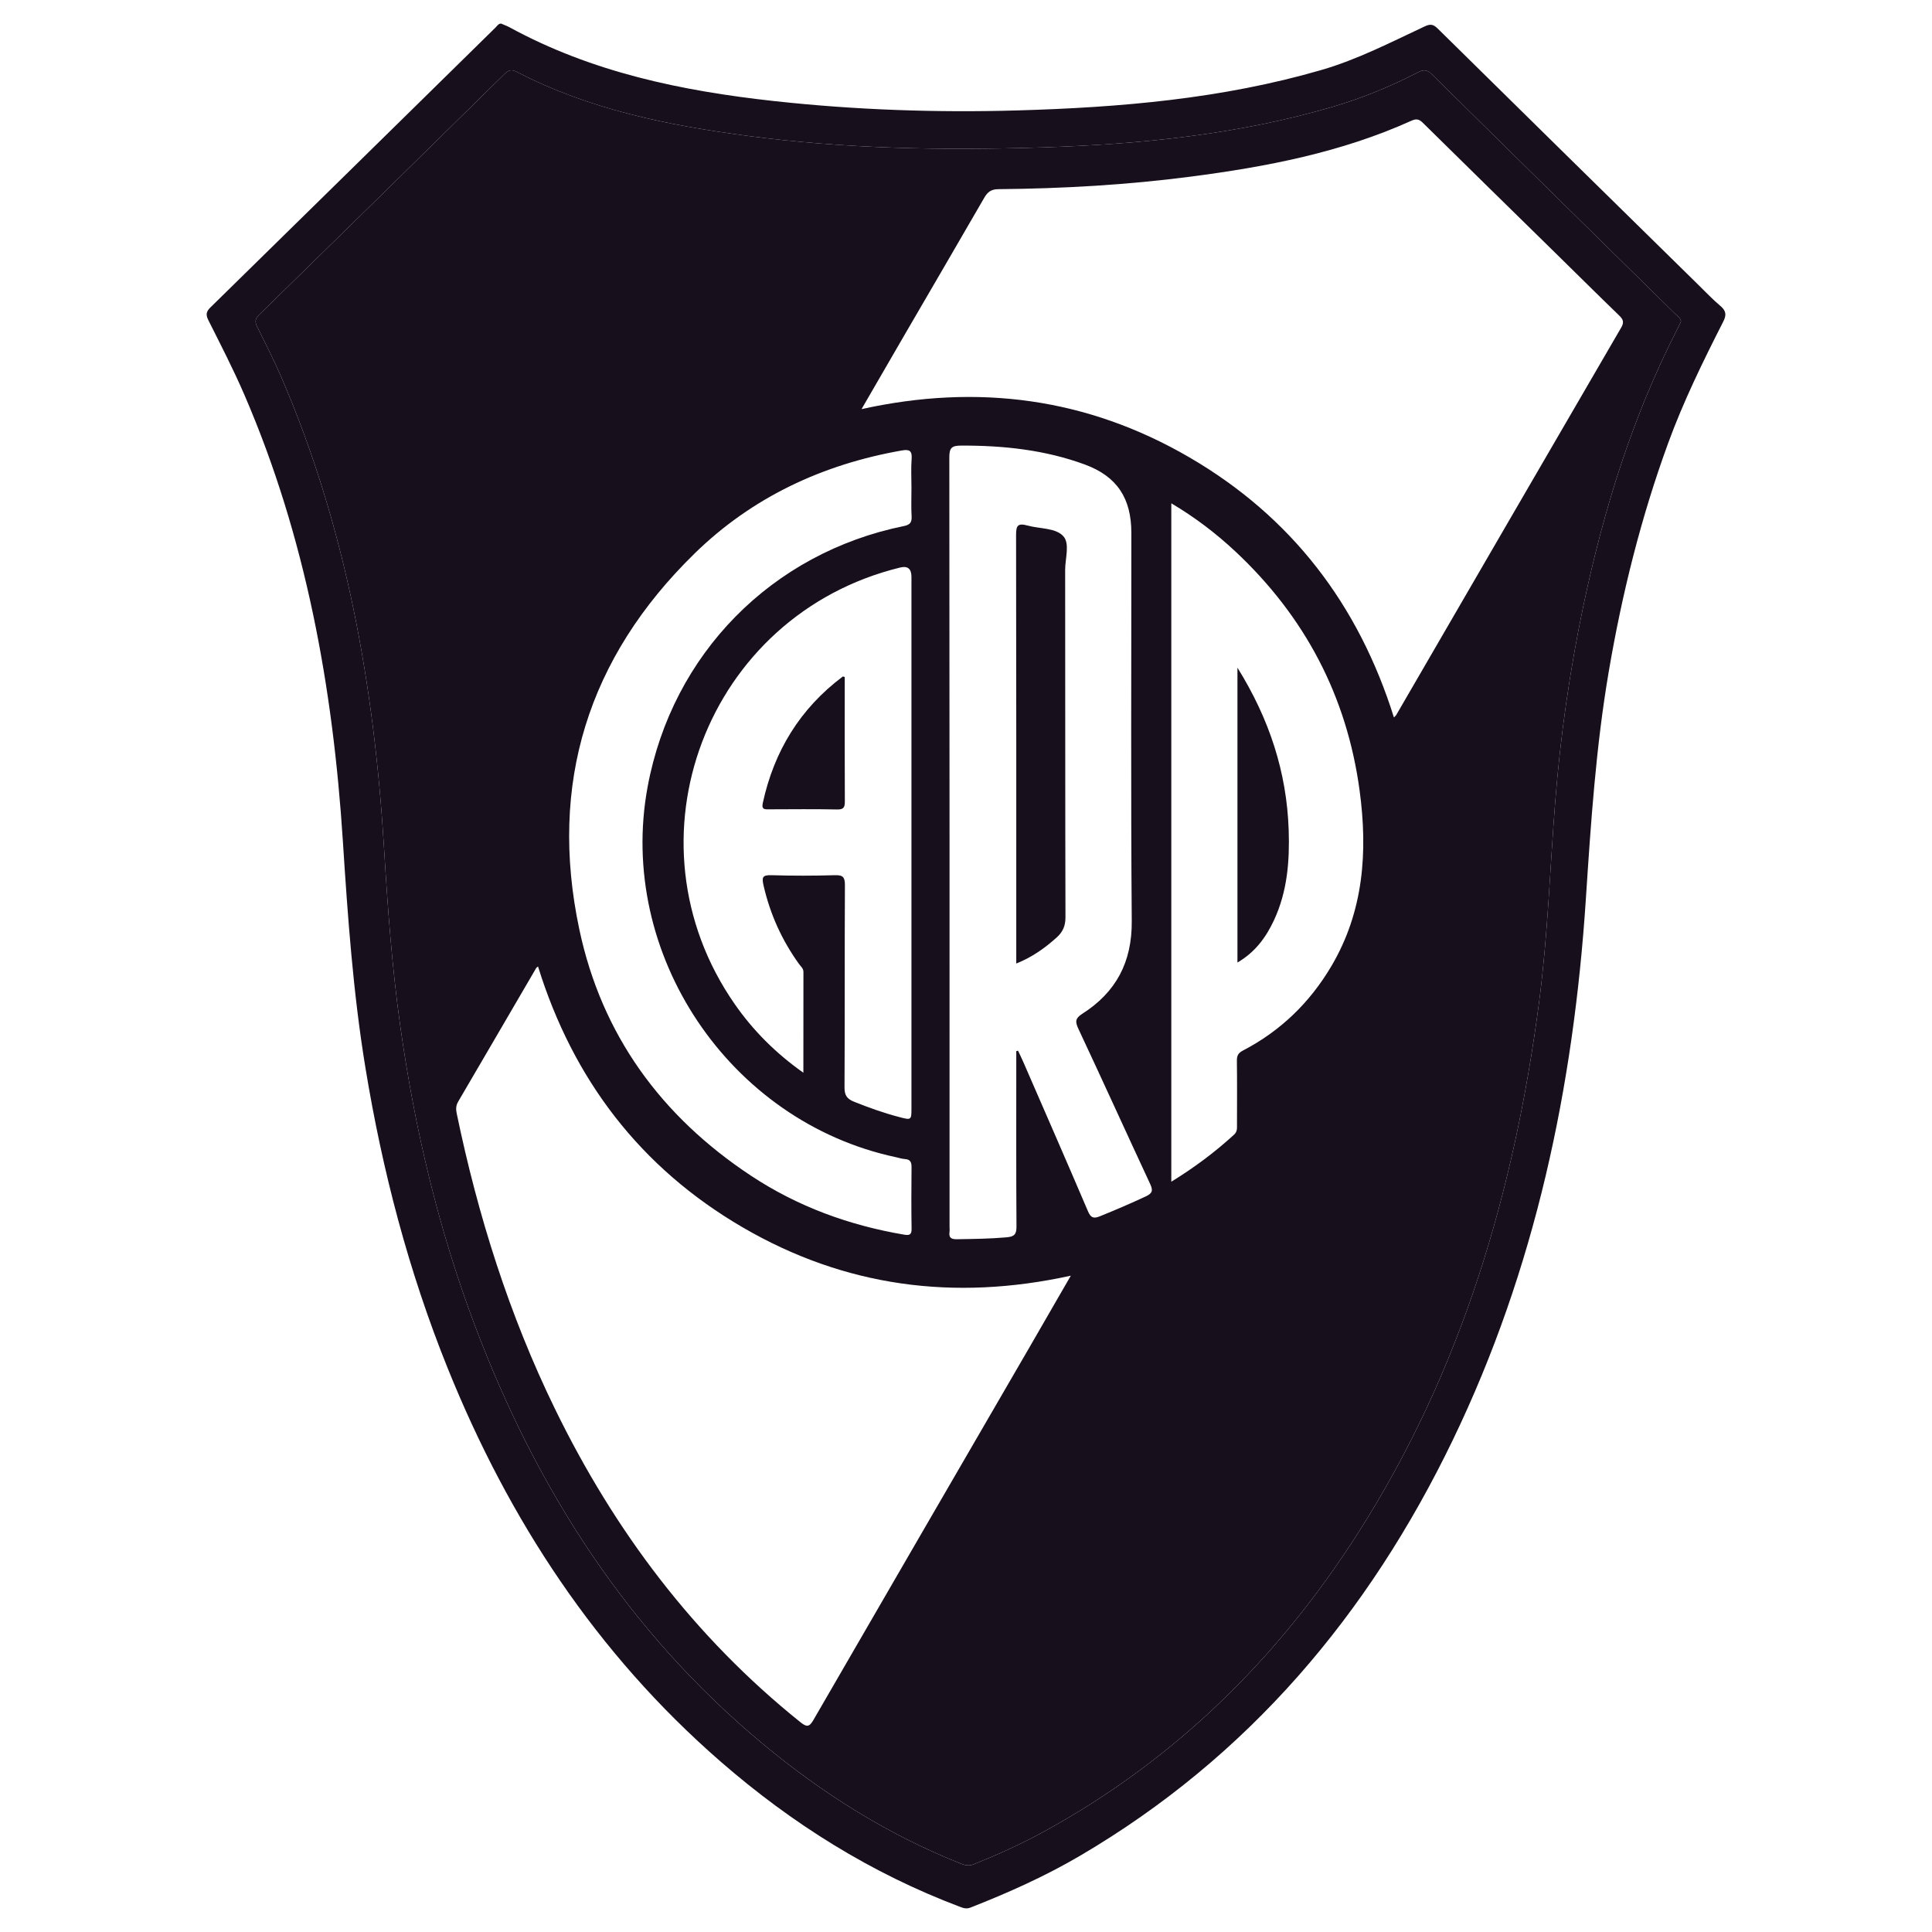 <?xml version="1.0" encoding="UTF-8"?>
<svg id="Capa_1" data-name="Capa 1" xmlns="http://www.w3.org/2000/svg" viewBox="0 0 1713 1713">
  <defs>
    <style>
      .cls-1 {
        fill: #170f1c;
        stroke-width: 0px;
      }
    </style>
  </defs>
  <path class="cls-1" d="m1525.45,271.35c-7.14-6.09-13.65-12.93-20.36-19.52-76.87-75.5-153.76-150.97-230.47-226.62-3.94-3.89-6.67-4.02-11.42-1.8-30.03,14.07-59.52,29.34-91.62,38.66-88,25.56-178.39,33.21-269.35,35.83-72.2,2.08-144.3-.43-216.2-8.33-81.71-8.97-161.18-25.49-234.22-65.35-2.38-1.3-4.97-2.19-7.54-3.31-2.37.04-3.46,2.07-4.88,3.47-84.24,82.72-168.43,165.5-252.75,248.13-3.9,3.82-4.33,6.55-1.85,11.48,10.97,21.85,22.2,43.62,31.89,66.05,54.51,126.25,78.54,259.42,87.32,395.71,4.33,67.16,9.06,134.16,19.95,200.65,15,91.54,38.31,180.73,73.03,266.83,54.26,134.55,131.9,252.94,241.99,348.71,63.33,55.09,133.49,99.06,212.26,128.76,3.05,1.15,5.68,2.05,9.39.59,33.2-13.05,65.68-27.53,96.51-45.6,149.69-87.74,256.33-214.17,331.06-369.04,73.1-151.5,106.97-312.87,117.91-479.6,4.42-67.46,8.91-134.79,20.28-201.53,11.75-68.97,28.56-136.53,52.56-202.3,13.6-37.26,31.01-72.75,48.95-108.01,2.98-5.85,2.64-9.56-2.42-13.88Zm-37.62,19.2c-40.25,78.19-66.01,161.32-84.04,247.04-12.04,57.26-20.26,115.09-24.88,173.43-4.67,58.9-6.53,118.02-14.18,176.7-21.94,168.26-68.82,328.05-161.04,472.19-71.18,111.24-162.83,201.31-279.43,264.79-19.64,10.69-40.04,19.82-60.79,28.23-4.63,1.87-8.17.81-12.07-.75-64.08-25.54-121.75-61.73-174.68-105.67-120.03-99.65-201-226.32-255.59-371-32.45-86.01-53.5-174.95-66.26-265.95-7.33-52.29-11.15-104.83-14.36-157.5-8.75-143.7-33.49-284.04-90.87-417.18-6.56-15.23-14.1-30.05-21.51-44.9-2.18-4.37-2.24-7.09,1.62-10.86,72.71-71.08,145.27-142.3,217.7-213.66,3.79-3.73,6.54-3.91,10.94-1.63,64.07,33.2,133.43,47.2,204.16,56.6,86.85,11.54,174.13,13.07,261.44,10.28,86.99-2.79,173.42-11.33,257.47-35.97,26.15-7.67,51.25-17.94,75.45-30.45,4.55-2.35,7.98-3.07,12.57,1.46,71.65,70.85,143.57,141.43,215.39,212.12,2.08,2.04,4.94,3.58,5.61,7.06-.86,1.83-1.68,3.77-2.64,5.63Z"/>
  <path class="cls-1" d="m1484.87,277.86c-71.81-70.69-143.74-141.27-215.39-212.12-4.58-4.53-8.01-3.81-12.57-1.46-24.19,12.51-49.3,22.79-75.45,30.45-84.05,24.64-170.48,33.19-257.47,35.97-87.31,2.8-174.59,1.26-261.44-10.28-70.73-9.39-140.09-23.4-204.16-56.6-4.4-2.28-7.15-2.1-10.94,1.63-72.43,71.36-144.99,142.58-217.7,213.66-3.86,3.77-3.79,6.49-1.62,10.86,7.4,14.85,14.94,29.67,21.51,44.9,57.38,133.14,82.11,273.47,90.87,417.18,3.21,52.66,7.02,105.21,14.36,157.5,12.76,91.01,33.8,179.94,66.26,265.95,54.59,144.67,135.56,271.35,255.59,371,52.93,43.94,110.6,80.13,174.68,105.67,3.9,1.55,7.44,2.62,12.07.75,20.75-8.4,41.15-17.53,60.79-28.23,116.61-63.48,208.26-153.54,279.43-264.79,92.22-144.14,139.09-303.93,161.04-472.19,7.65-58.69,9.52-117.8,14.18-176.7,4.62-58.34,12.85-116.17,24.88-173.43,18.02-85.73,43.79-168.86,84.04-247.04.96-1.87,1.79-3.8,2.64-5.63-.66-3.47-3.53-5.01-5.61-7.06Zm-869.21,213.07c51.15-49.98,113.58-79.19,183.98-91.53,6.83-1.2,9.2.34,8.65,7.55-.64,8.45-.15,16.99-.15,25.49,0,8.5-.35,17.02.13,25.49.3,5.34-1.61,7.43-6.7,8.46-117.37,23.81-205.53,113.52-227.35,231.18-27.47,148.11,72.34,296.99,220.2,328.47,2.66.57,5.3,1.46,7.99,1.64,4.81.31,5.84,2.88,5.8,7.24-.18,18.21-.25,36.43.04,54.63.09,5.43-2.16,5.9-6.58,5.16-48.88-8.28-94.54-24.95-135.98-52.38-79.54-52.65-132.27-124.91-152.05-218.35-27.33-129.11,7.73-240.89,102.02-333.03Zm124.65,285.06c-18.8.55-37.65.58-56.45,0-8.13-.25-8.45,2.14-6.84,9.2,5.81,25.42,16.31,48.56,31.52,69.66,1.53,2.12,3.83,3.76,3.82,6.94-.08,29.31-.05,58.61-.05,89.35-24.65-17.44-44.6-37.45-60.94-60.96-100.87-145.17-25.02-345.06,146.77-386.99q9.98-2.44,10,8.22c0,156.94,0,313.87,0,470.81,0,10.99-.02,11.04-10.71,8.24-13.74-3.59-27.07-8.34-40.25-13.64-6.16-2.48-8.43-5.67-8.39-12.55.31-59.8.05-119.6.35-179.4.04-7.06-1.65-9.09-8.83-8.88Zm171.87,419.62c-63.69,109.8-127.45,219.55-190.98,329.44-3.67,6.35-5.95,6.39-11.52,1.93-94.22-75.58-164.87-169.61-217.55-277.64-40.7-83.46-68.37-171.33-87.19-262.1-.77-3.7-.76-6.98,1.27-10.44,23.13-39.46,46.15-79,69.21-118.5.26-.45.83-.72,1.61-1.36,31.13,100.2,90.66,178.37,181.4,231.26,90.47,52.73,187.52,65.62,291.01,42.87-12.89,22.34-25.03,43.47-37.26,64.55Zm103.55-134.74c-13.41,6.25-26.97,12.07-40.68,17.61-5.79,2.34-8.05,1.01-10.48-4.7-18.85-44.12-38.08-88.08-57.22-132.07-1.48-3.41-3.14-6.73-4.72-10.1-.52.13-1.03.25-1.55.37v9.69c0,48.58-.15,97.16.17,145.74.05,7.12-1.95,9.08-9.04,9.69-14.54,1.27-29.06,1.42-43.62,1.66-5,.08-7.51-1.13-6.71-6.52.22-1.49.03-3.03.03-4.55,0-227.42.05-454.84-.2-682.26,0-8.33,2.13-10.31,10.31-10.34,37.53-.15,74.45,3.77,109.8,16.76,28.62,10.52,41.26,29.96,41.28,60.56.05,114.77-.54,229.55.36,344.32.29,36.35-13.96,63.08-43.86,82.14-6.27,4-6.45,6.93-3.44,13.37,21.41,45.61,42.18,91.52,63.46,137.19,2.75,5.89,2.56,8.44-3.88,11.44Zm164.75-204.28c-19.09,32.31-45.1,57.54-78.46,74.89-4.18,2.17-5.4,4.56-5.34,9.04.25,18.81.12,37.63.09,56.45,0,3.25.4,6.32-2.62,9.09-16.96,15.53-35.26,29.2-55.62,41.71V446.25c20.85,12.35,39.51,26.53,56.72,42.62,61.72,57.71,98.97,128.44,110.25,212.12,7.3,54.08,3.66,107.05-25.03,155.61Zm256.9-566.06c-66.57,114.4-132.96,228.9-199.4,343.38-.29.5-.79.88-2.05,2.25-31.39-100.15-90.9-177.98-181.33-230.62-90.41-52.63-187.44-65.61-290.72-42.79,13.28-22.93,25.82-44.65,38.43-66.33,23.45-40.32,47-80.59,70.32-120.98,2.96-5.12,6.01-7.66,12.54-7.71,57.04-.5,113.94-3.75,170.54-11.11,67.16-8.73,133.39-21.41,195.65-49.54,4.38-1.98,6.83-1.51,10.18,1.79,38.88,38.36,77.93,76.55,116.92,114.81,19.06,18.7,38,37.53,57.2,56.09,3.63,3.51,4.47,6.05,1.73,10.76Z"/>
  <path class="cls-1" d="m942.71,475.33c-6.88-7.4-20.74-6.37-31.46-9.32-8.94-2.47-10.37.02-10.35,8.52.25,123.28.17,246.56.17,369.85v9.93c14.12-5.68,25.3-13.65,35.73-23.01,5.57-5,7.91-10.31,7.89-18.07-.29-102.63-.14-205.27-.27-307.9-.01-10.25,4.38-23.44-1.71-30Z"/>
  <path class="cls-1" d="m748.97,600.25c-1.17-.3-1.56-.53-1.7-.42-37.89,28.41-60.96,66.16-70.96,112.24-1.31,6.03,2.12,5.53,5.97,5.51,19.99-.06,39.99-.28,59.97.13,5.99.12,6.85-2.09,6.83-7.32-.2-36.65-.1-73.3-.1-110.14Z"/>
  <path class="cls-1" d="m1097.18,592.01v261.4c15.75-9.17,25.33-22.34,32.42-37.57,11.8-25.36,13.93-52.28,13.01-79.82-1.73-51.46-17.14-98.51-45.43-144.01Z"/>
</svg>